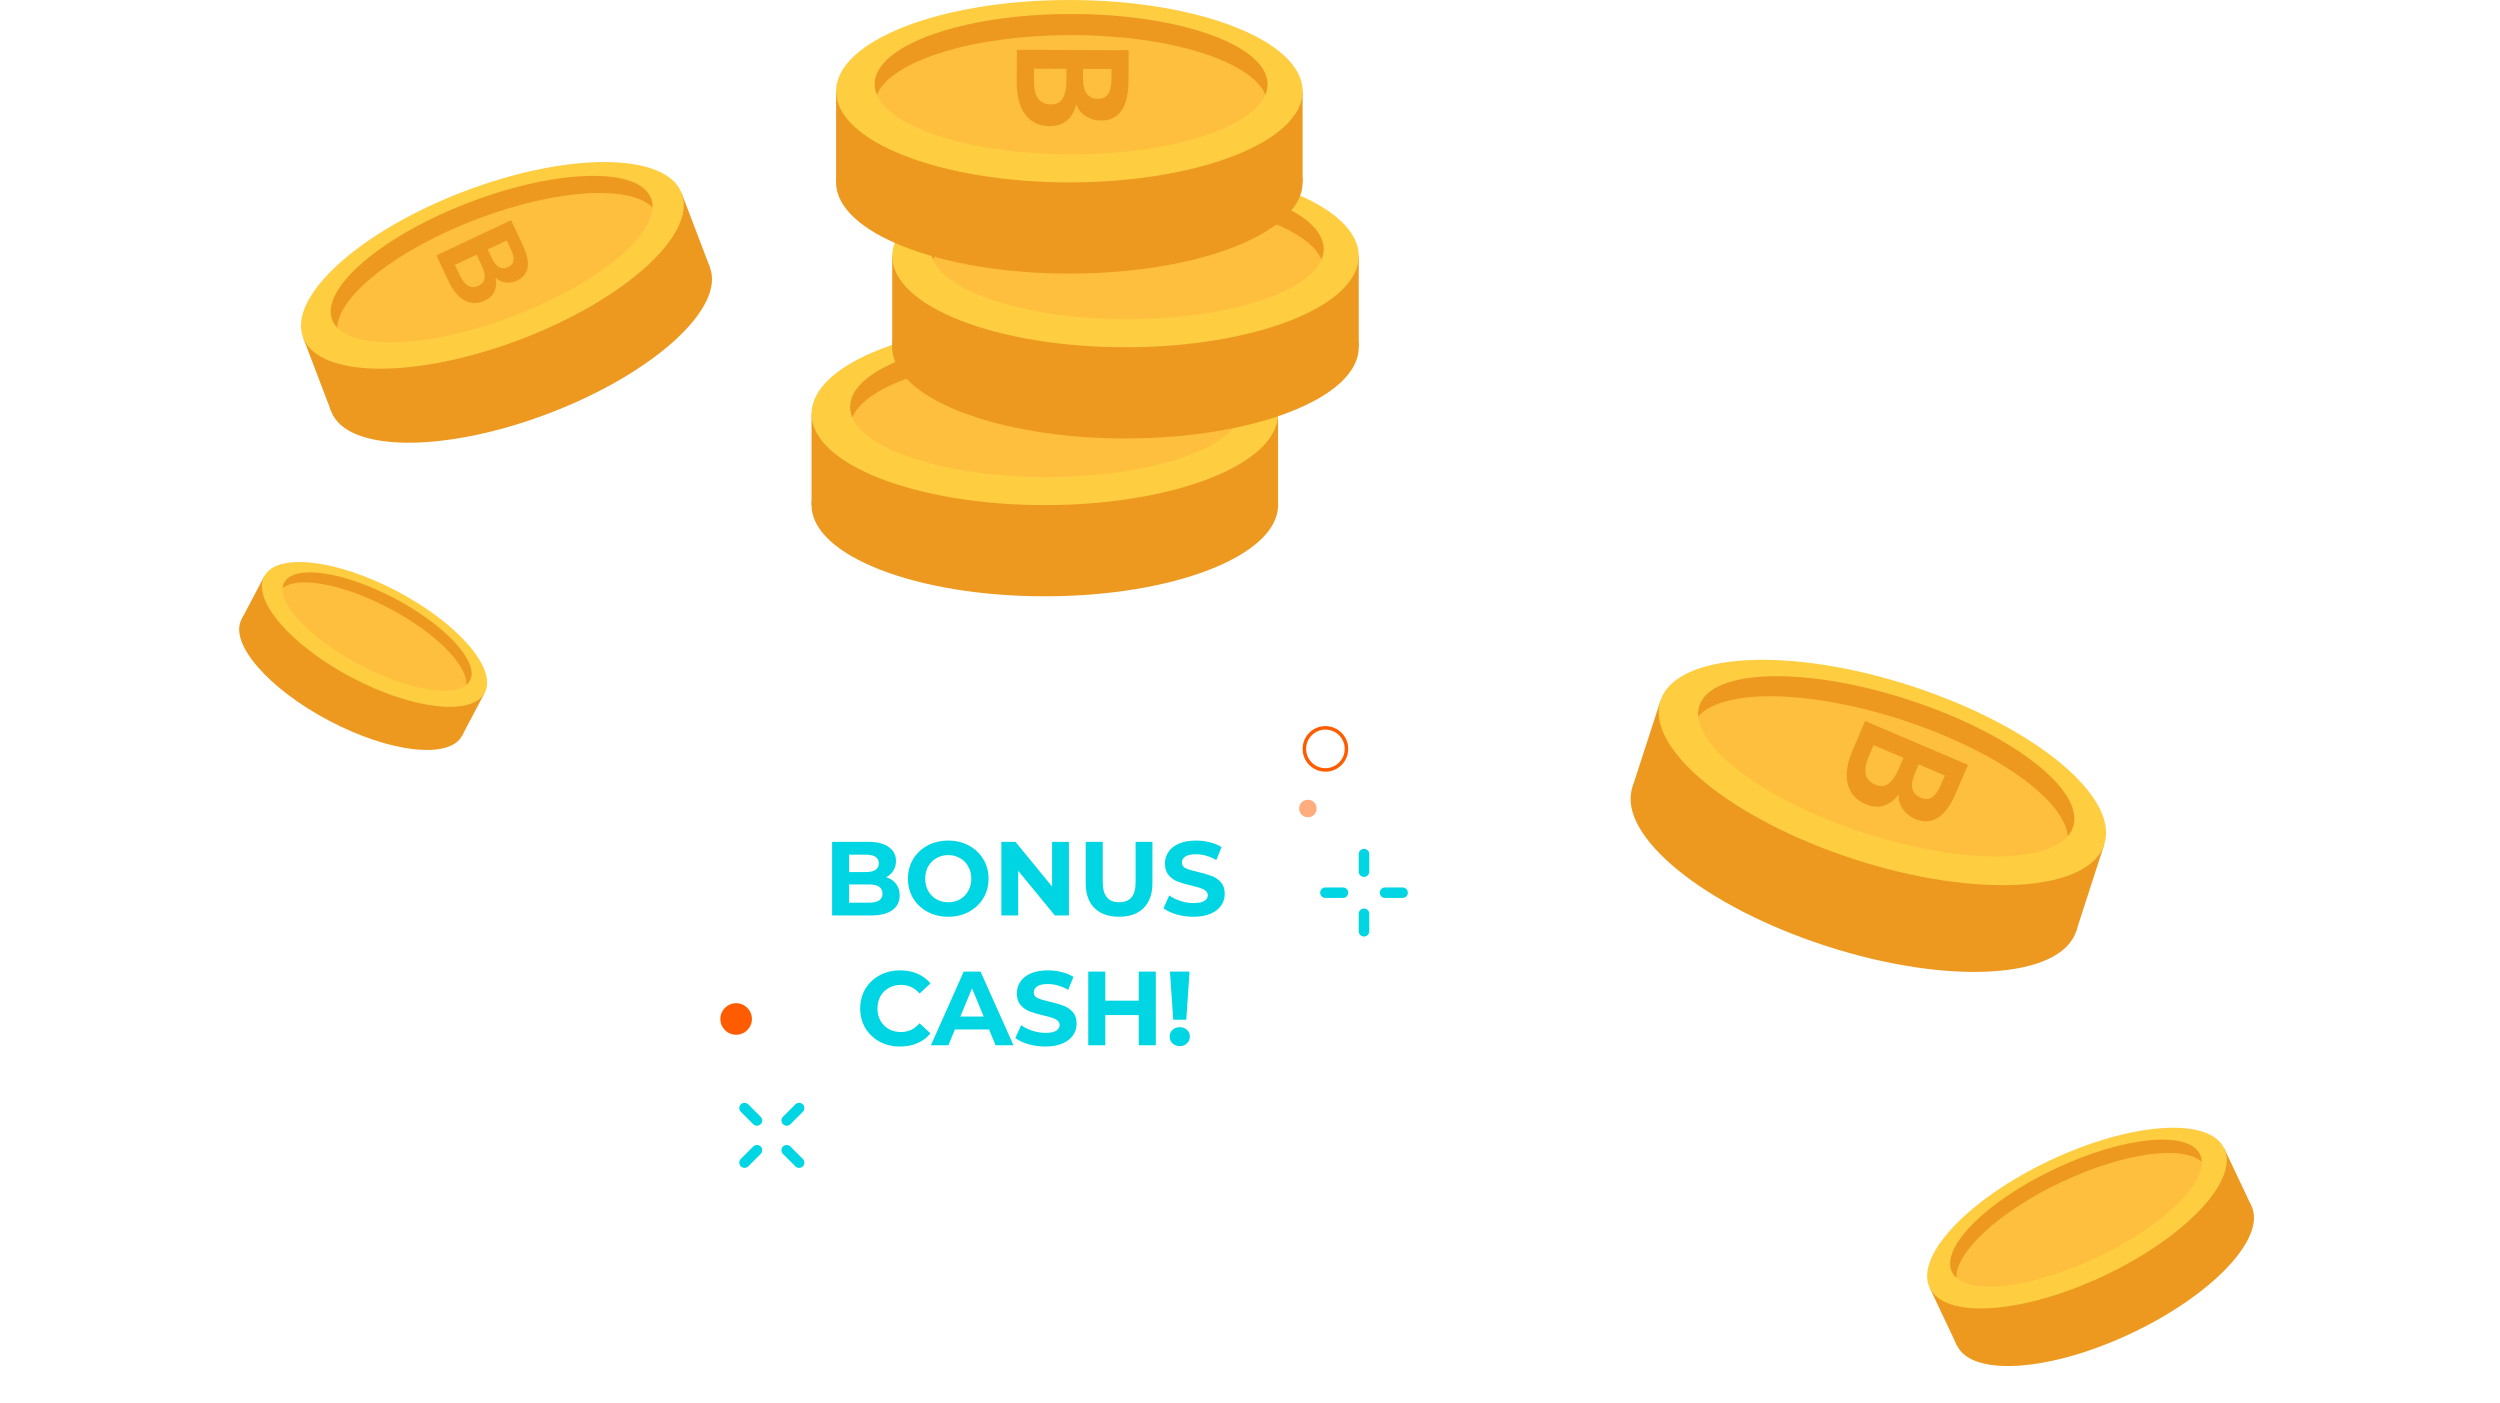 <svg width="588" height="330" viewBox="0 0 588 400" fill="none" xmlns="http://www.w3.org/2000/svg">
<ellipse cx="235.5" cy="144" rx="66.5" ry="26" fill="#ED9920"/>
<rect x="169" y="118" width="133" height="26" fill="#ED9920"/>
<ellipse cx="235.5" cy="118" rx="66.5" ry="26" fill="#FFCD40"/>
<ellipse cx="236" cy="116" rx="56" ry="20" fill="#FFBF3E"/>
<path fill-rule="evenodd" clip-rule="evenodd" d="M291.374 119C291.786 118.021 292 117.02 292 116C292 104.954 266.928 96 236 96C205.072 96 180 104.954 180 116C180 117.02 180.214 118.021 180.626 119C184.679 109.377 207.927 102 236 102C264.073 102 287.321 109.377 291.374 119Z" fill="#ED9920"/>
<ellipse cx="258.5" cy="99" rx="66.5" ry="26" fill="#ED9920"/>
<rect x="192" y="73" width="133" height="26" fill="#ED9920"/>
<ellipse cx="258.5" cy="73" rx="66.5" ry="26" fill="#FFCD40"/>
<ellipse cx="259" cy="71" rx="56" ry="20" fill="#FFBF3E"/>
<path fill-rule="evenodd" clip-rule="evenodd" d="M314.374 74C314.786 73.021 315 72.02 315 71C315 59.954 289.928 51 259 51C228.072 51 203 59.954 203 71C203 72.02 203.214 73.021 203.626 74C207.679 64.377 230.927 57 259 57C287.073 57 310.321 64.377 314.374 74Z" fill="#ED9920"/>
<ellipse cx="242.5" cy="52" rx="66.5" ry="26" fill="#ED9920"/>
<rect x="176" y="26" width="133" height="26" fill="#ED9920"/>
<ellipse cx="242.5" cy="26" rx="66.5" ry="26" fill="#FFCD40"/>
<ellipse cx="243" cy="24" rx="56" ry="20" fill="#FFBF3E"/>
<path fill-rule="evenodd" clip-rule="evenodd" d="M298.374 27C298.786 26.021 299 25.02 299 24C299 12.954 273.928 4 243 4C212.072 4 187 12.954 187 24C187 25.02 187.214 26.021 187.626 27C191.679 17.378 214.927 10 243 10C271.073 10 294.321 17.378 298.374 27Z" fill="#ED9920"/>
<ellipse cx="86.046" cy="96.759" rx="57.756" ry="22.581" transform="rotate(-20.844 86.046 96.759)" fill="#ED9920"/>
<rect x="24.035" y="96.207" width="115.513" height="22.581" transform="rotate(-20.844 24.035 96.207)" fill="#ED9920"/>
<ellipse cx="78.011" cy="75.654" rx="57.756" ry="22.581" transform="rotate(-20.844 78.011 75.654)" fill="#FFCD40"/>
<ellipse cx="77.799" cy="73.876" rx="48.637" ry="17.37" transform="rotate(-20.844 77.799 73.876)" fill="#FFBF3E"/>
<path fill-rule="evenodd" clip-rule="evenodd" d="M123.672 59.199C123.704 58.277 123.568 57.398 123.253 56.57C119.84 47.605 96.722 48.085 71.618 57.643C46.515 67.201 28.932 82.217 32.346 91.183C32.661 92.01 33.144 92.757 33.781 93.424C34.097 84.362 50.687 71.189 73.473 62.514C96.259 53.838 117.409 52.641 123.672 59.199Z" fill="#ED9920"/>
<path d="M83.33 62.776L86.654 69.823C87.169 70.916 87.562 71.973 87.833 72.995C88.104 74.016 88.201 74.966 88.123 75.847C88.046 76.727 87.763 77.517 87.272 78.217C86.791 78.937 86.052 79.531 85.055 80.002C84.556 80.237 84.035 80.401 83.493 80.493C82.95 80.584 82.409 80.605 81.869 80.555C81.349 80.496 80.84 80.361 80.342 80.15C79.872 79.949 79.452 79.655 79.082 79.267L78.938 79.335C79.212 80.612 79.113 81.82 78.641 82.956C78.178 84.112 77.228 85.03 75.79 85.708C74.716 86.215 73.686 86.442 72.701 86.391C71.716 86.34 70.788 86.063 69.917 85.559C69.056 85.075 68.26 84.383 67.532 83.484C66.812 82.604 66.176 81.58 65.625 80.41L62.043 72.816L83.33 62.776ZM77.846 73.591C78.488 74.952 79.203 75.822 79.991 76.201C80.779 76.579 81.605 76.565 82.468 76.158C83.408 75.715 83.93 75.082 84.034 74.259C84.138 73.436 83.887 72.382 83.281 71.097L82.087 68.566L76.679 71.117L77.846 73.591ZM68.728 78.489C69.415 79.947 70.199 80.937 71.078 81.46C71.977 81.974 72.983 81.968 74.095 81.444C75.13 80.955 75.697 80.219 75.796 79.235C75.903 78.27 75.609 77.049 74.912 75.572L73.515 72.609L67.33 75.526L68.728 78.489Z" fill="#ED9920"/>
<path d="M259.406 14.306L259.369 22.861C259.363 24.498 259.228 26.019 258.965 27.426C258.702 28.832 258.266 30.051 257.66 31.083C257.053 32.115 256.246 32.916 255.239 33.487C254.232 34.086 252.981 34.383 251.488 34.378C250.741 34.376 250.009 34.273 249.292 34.069C248.575 33.865 247.901 33.576 247.27 33.2C246.668 32.825 246.124 32.363 245.638 31.816C245.18 31.297 244.838 30.693 244.61 30.003L244.395 30.002C243.987 31.724 243.163 33.143 241.925 34.258C240.686 35.403 238.989 35.971 236.835 35.964C235.227 35.958 233.835 35.637 232.66 35.001C231.485 34.365 230.511 33.486 229.74 32.363C228.968 31.269 228.398 29.96 228.03 28.437C227.662 26.942 227.481 25.319 227.488 23.567L227.528 14.194L259.406 14.306ZM246.404 22.341C246.397 24.38 246.765 25.861 247.508 26.782C248.252 27.704 249.27 28.167 250.562 28.172C251.969 28.177 252.976 27.706 253.582 26.761C254.189 25.815 254.495 24.38 254.502 22.456L254.516 19.665L246.417 19.636L246.404 22.341ZM232.401 23.024C232.393 25.207 232.775 26.874 233.546 28.025C234.346 29.177 235.579 29.756 237.245 29.762C238.796 29.767 239.918 29.197 240.611 28.05C241.304 26.933 241.655 25.268 241.663 23.057L241.678 19.62L232.416 19.587L232.401 23.024Z" fill="#ED9920"/>
<ellipse cx="537.517" cy="363.687" rx="46.449" ry="18.16" transform="rotate(-25.302 537.517 363.687)" fill="#ED9920"/>
<rect x="487.762" y="367.121" width="92.898" height="18.16" transform="rotate(-25.302 487.762 367.121)" fill="#ED9920"/>
<ellipse cx="529.755" cy="347.269" rx="46.449" ry="18.16" transform="rotate(-25.302 529.755 347.269)" fill="#FFCD40"/>
<ellipse cx="529.474" cy="345.857" rx="39.115" ry="13.97" transform="rotate(-25.302 529.474 345.857)" fill="#FFBF3E"/>
<path fill-rule="evenodd" clip-rule="evenodd" d="M565.336 331.22C565.304 330.479 565.14 329.783 564.836 329.14C561.539 322.165 543.033 323.995 523.503 333.228C503.973 342.461 490.814 355.6 494.111 362.575C494.415 363.219 494.85 363.788 495.402 364.283C495.088 356.996 507.566 345.397 525.294 337.016C543.021 328.635 559.904 326.354 565.336 331.22Z" fill="#ED9920"/>
<ellipse cx="37.922" cy="193.168" rx="35.544" ry="13.897" transform="rotate(27.811 37.922 193.168)" fill="#ED9920"/>
<rect x="12.967" y="164.293" width="71.088" height="13.897" transform="rotate(27.811 12.967 164.293)" fill="#ED9920"/>
<ellipse cx="44.407" cy="180.875" rx="35.544" ry="13.897" transform="rotate(27.811 44.407 180.875)" fill="#FFCD40"/>
<ellipse cx="45.141" cy="180.057" rx="29.932" ry="10.69" transform="rotate(27.811 45.141 180.057)" fill="#FFBF3E"/>
<path fill-rule="evenodd" clip-rule="evenodd" d="M70.573 195.283C71.011 194.924 71.362 194.504 71.616 194.022C74.37 188.8 64.75 178.314 50.129 170.602C35.507 162.889 21.421 160.87 18.667 166.092C18.412 166.574 18.264 167.102 18.215 167.668C22.529 164.129 35.361 166.438 48.633 173.439C61.904 180.439 71.054 189.723 70.573 195.283Z" fill="#ED9920"/>
<path d="M190.283 250.08C191.483 250.46 192.423 251.1 193.103 252C193.783 252.88 194.123 253.97 194.123 255.27C194.123 257.11 193.403 258.53 191.963 259.53C190.543 260.51 188.463 261 185.723 261H174.863V240H185.123C187.683 240 189.643 240.49 191.003 241.47C192.383 242.45 193.073 243.78 193.073 245.46C193.073 246.48 192.823 247.39 192.323 248.19C191.843 248.99 191.163 249.62 190.283 250.08ZM179.693 243.66V248.61H184.523C185.723 248.61 186.633 248.4 187.253 247.98C187.873 247.56 188.183 246.94 188.183 246.12C188.183 245.3 187.873 244.69 187.253 244.29C186.633 243.87 185.723 243.66 184.523 243.66H179.693ZM185.363 257.34C186.643 257.34 187.603 257.13 188.243 256.71C188.903 256.29 189.233 255.64 189.233 254.76C189.233 253.02 187.943 252.15 185.363 252.15H179.693V257.34H185.363ZM207.973 261.36C205.793 261.36 203.823 260.89 202.063 259.95C200.323 259.01 198.953 257.72 197.953 256.08C196.973 254.42 196.483 252.56 196.483 250.5C196.483 248.44 196.973 246.59 197.953 244.95C198.953 243.29 200.323 241.99 202.063 241.05C203.823 240.11 205.793 239.64 207.973 239.64C210.153 239.64 212.113 240.11 213.853 241.05C215.593 241.99 216.963 243.29 217.963 244.95C218.963 246.59 219.463 248.44 219.463 250.5C219.463 252.56 218.963 254.42 217.963 256.08C216.963 257.72 215.593 259.01 213.853 259.95C212.113 260.89 210.153 261.36 207.973 261.36ZM207.973 257.22C209.213 257.22 210.333 256.94 211.333 256.38C212.333 255.8 213.113 255 213.673 253.98C214.253 252.96 214.543 251.8 214.543 250.5C214.543 249.2 214.253 248.04 213.673 247.02C213.113 246 212.333 245.21 211.333 244.65C210.333 244.07 209.213 243.78 207.973 243.78C206.733 243.78 205.613 244.07 204.613 244.65C203.613 245.21 202.823 246 202.243 247.02C201.683 248.04 201.403 249.2 201.403 250.5C201.403 251.8 201.683 252.96 202.243 253.98C202.823 255 203.613 255.8 204.613 256.38C205.613 256.94 206.733 257.22 207.973 257.22ZM242.375 240V261H238.385L227.915 248.25V261H223.115V240H227.135L237.575 252.75V240H242.375ZM256.674 261.36C253.674 261.36 251.334 260.53 249.654 258.87C247.994 257.21 247.164 254.84 247.164 251.76V240H252.024V251.58C252.024 255.34 253.584 257.22 256.704 257.22C258.224 257.22 259.384 256.77 260.184 255.87C260.984 254.95 261.384 253.52 261.384 251.58V240H266.184V251.76C266.184 254.84 265.344 257.21 263.664 258.87C262.004 260.53 259.674 261.36 256.674 261.36ZM277.886 261.36C276.226 261.36 274.616 261.14 273.056 260.7C271.516 260.24 270.276 259.65 269.336 258.93L270.986 255.27C271.886 255.93 272.956 256.46 274.196 256.86C275.436 257.26 276.676 257.46 277.916 257.46C279.296 257.46 280.316 257.26 280.976 256.86C281.636 256.44 281.966 255.89 281.966 255.21C281.966 254.71 281.766 254.3 281.366 253.98C280.986 253.64 280.486 253.37 279.866 253.17C279.266 252.97 278.446 252.75 277.406 252.51C275.806 252.13 274.496 251.75 273.476 251.37C272.456 250.99 271.576 250.38 270.836 249.54C270.116 248.7 269.756 247.58 269.756 246.18C269.756 244.96 270.086 243.86 270.746 242.88C271.406 241.88 272.396 241.09 273.716 240.51C275.056 239.93 276.686 239.64 278.606 239.64C279.946 239.64 281.256 239.8 282.536 240.12C283.816 240.44 284.936 240.9 285.896 241.5L284.396 245.19C282.456 244.09 280.516 243.54 278.576 243.54C277.216 243.54 276.206 243.76 275.546 244.2C274.906 244.64 274.586 245.22 274.586 245.94C274.586 246.66 274.956 247.2 275.696 247.56C276.456 247.9 277.606 248.24 279.146 248.58C280.746 248.96 282.056 249.34 283.076 249.72C284.096 250.1 284.966 250.7 285.686 251.52C286.426 252.34 286.796 253.45 286.796 254.85C286.796 256.05 286.456 257.15 285.776 258.15C285.116 259.13 284.116 259.91 282.776 260.49C281.436 261.07 279.806 261.36 277.886 261.36Z" fill="#00D6E3"/>
<path d="M194.244 298.36C192.104 298.36 190.164 297.9 188.424 296.98C186.704 296.04 185.344 294.75 184.344 293.11C183.364 291.45 182.874 289.58 182.874 287.5C182.874 285.42 183.364 283.56 184.344 281.92C185.344 280.26 186.704 278.97 188.424 278.05C190.164 277.11 192.114 276.64 194.274 276.64C196.094 276.64 197.734 276.96 199.194 277.6C200.674 278.24 201.914 279.16 202.914 280.36L199.794 283.24C198.374 281.6 196.614 280.78 194.514 280.78C193.214 280.78 192.054 281.07 191.034 281.65C190.014 282.21 189.214 283 188.634 284.02C188.074 285.04 187.794 286.2 187.794 287.5C187.794 288.8 188.074 289.96 188.634 290.98C189.214 292 190.014 292.8 191.034 293.38C192.054 293.94 193.214 294.22 194.514 294.22C196.614 294.22 198.374 293.39 199.794 291.73L202.914 294.61C201.914 295.83 200.674 296.76 199.194 297.4C197.714 298.04 196.064 298.36 194.244 298.36ZM219.616 293.5H209.866L208.006 298H203.026L212.386 277H217.186L226.576 298H221.476L219.616 293.5ZM218.086 289.81L214.756 281.77L211.426 289.81H218.086ZM235.655 298.36C233.995 298.36 232.385 298.14 230.825 297.7C229.285 297.24 228.045 296.65 227.105 295.93L228.755 292.27C229.655 292.93 230.725 293.46 231.965 293.86C233.205 294.26 234.445 294.46 235.685 294.46C237.065 294.46 238.085 294.26 238.745 293.86C239.405 293.44 239.735 292.89 239.735 292.21C239.735 291.71 239.535 291.3 239.135 290.98C238.755 290.64 238.255 290.37 237.635 290.17C237.035 289.97 236.215 289.75 235.175 289.51C233.575 289.13 232.265 288.75 231.245 288.37C230.225 287.99 229.345 287.38 228.605 286.54C227.885 285.7 227.525 284.58 227.525 283.18C227.525 281.96 227.855 280.86 228.515 279.88C229.175 278.88 230.165 278.09 231.485 277.51C232.825 276.93 234.455 276.64 236.375 276.64C237.715 276.64 239.025 276.8 240.305 277.12C241.585 277.44 242.705 277.9 243.665 278.5L242.165 282.19C240.225 281.09 238.285 280.54 236.345 280.54C234.985 280.54 233.975 280.76 233.315 281.2C232.675 281.64 232.355 282.22 232.355 282.94C232.355 283.66 232.725 284.2 233.465 284.56C234.225 284.9 235.375 285.24 236.915 285.58C238.515 285.96 239.825 286.34 240.845 286.72C241.865 287.1 242.735 287.7 243.455 288.52C244.195 289.34 244.565 290.45 244.565 291.85C244.565 293.05 244.225 294.15 243.545 295.15C242.885 296.13 241.885 296.91 240.545 297.49C239.205 298.07 237.575 298.36 235.655 298.36ZM267.146 277V298H262.286V289.39H252.746V298H247.886V277H252.746V285.28H262.286V277H267.146ZM271.184 277H276.764L275.834 290.71H272.114L271.184 277ZM273.974 298.24C273.154 298.24 272.464 297.98 271.904 297.46C271.364 296.92 271.094 296.27 271.094 295.51C271.094 294.75 271.364 294.12 271.904 293.62C272.444 293.1 273.134 292.84 273.974 292.84C274.814 292.84 275.504 293.1 276.044 293.62C276.584 294.12 276.854 294.75 276.854 295.51C276.854 296.27 276.574 296.92 276.014 297.46C275.474 297.98 274.794 298.24 273.974 298.24Z" fill="#00D6E3"/>
<line x1="326.5" y1="243.5" x2="326.5" y2="248.5" stroke="#00D6E3" stroke-width="3" stroke-linecap="round"/>
<line x1="326.5" y1="260.5" x2="326.5" y2="265.5" stroke="#00D6E3" stroke-width="3" stroke-linecap="round"/>
<line x1="337.5" y1="254.5" x2="332.5" y2="254.5" stroke="#00D6E3" stroke-width="3" stroke-linecap="round"/>
<line x1="320.5" y1="254.5" x2="315.5" y2="254.5" stroke="#00D6E3" stroke-width="3" stroke-linecap="round"/>
<line x1="165.456" y1="315.899" x2="161.92" y2="319.434" stroke="#00D6E3" stroke-width="3" stroke-linecap="round"/>
<line x1="153.435" y1="327.918" x2="149.9" y2="331.454" stroke="#00D6E3" stroke-width="3" stroke-linecap="round"/>
<line x1="165.456" y1="331.457" x2="161.92" y2="327.922" stroke="#00D6E3" stroke-width="3" stroke-linecap="round"/>
<line x1="153.435" y1="319.437" x2="149.9" y2="315.902" stroke="#00D6E3" stroke-width="3" stroke-linecap="round"/>
<circle cx="147.5" cy="290.5" r="4.5" fill="#FF5C00"/>
<circle cx="315.5" cy="213.5" r="6" stroke="#FF5C00"/>
<circle opacity="0.5" cx="310.5" cy="230.5" r="2.5" fill="#FF5C00"/>
<ellipse cx="466.276" cy="244.964" rx="66.5" ry="26" transform="rotate(17.951 466.276 244.964)" fill="#ED9920"/>
<rect x="411.027" y="199.734" width="133" height="26" transform="rotate(17.951 411.027 199.734)" fill="#ED9920"/>
<ellipse cx="474.289" cy="220.23" rx="66.5" ry="26" transform="rotate(17.951 474.289 220.23)" fill="#FFCD40"/>
<ellipse cx="475.382" cy="218.481" rx="56" ry="20" transform="rotate(17.951 475.382 218.481)" fill="#FFBF3E"/>
<path fill-rule="evenodd" clip-rule="evenodd" d="M527.136 238.402C527.829 237.598 528.341 236.711 528.655 235.741C532.06 225.233 510.968 208.987 481.546 199.455C452.123 189.923 425.512 190.714 422.108 201.222C421.793 202.192 421.688 203.211 421.778 204.269C428.6 196.364 452.99 196.51 479.696 205.163C506.403 213.815 526.246 227.999 527.136 238.402Z" fill="#ED9920"/>
<path d="M498.687 218.063L495.325 225.929C494.683 227.435 493.966 228.784 493.177 229.977C492.387 231.17 491.512 232.124 490.551 232.838C489.591 233.553 488.536 233.977 487.386 234.111C486.225 234.271 484.957 234.058 483.584 233.473C482.897 233.18 482.263 232.8 481.681 232.333C481.099 231.867 480.591 231.338 480.157 230.746C479.748 230.166 479.427 229.53 479.192 228.836C478.972 228.18 478.891 227.491 478.95 226.766L478.752 226.682C477.706 228.109 476.396 229.096 474.821 229.642C473.234 230.214 471.45 230.077 469.469 229.232C467.989 228.601 466.832 227.764 465.997 226.721C465.162 225.678 464.607 224.489 464.333 223.155C464.048 221.847 464.032 220.42 464.286 218.873C464.529 217.353 464.993 215.787 465.681 214.176L469.364 205.557L498.687 218.063ZM483.583 220.406C482.783 222.282 482.547 223.788 482.873 224.927C483.199 226.065 483.957 226.888 485.145 227.395C486.44 227.947 487.55 227.905 488.477 227.27C489.404 226.635 490.244 225.432 490.999 223.662L492.097 221.097L484.648 217.919L483.583 220.406ZM470.418 215.587C469.561 217.595 469.265 219.279 469.527 220.64C469.816 222.012 470.727 223.025 472.259 223.678C473.685 224.287 474.941 224.198 476.026 223.412C477.099 222.652 478.07 221.255 478.937 219.221L480.289 216.06L471.769 212.427L470.418 215.587Z" fill="#ED9920"/>
</svg>
